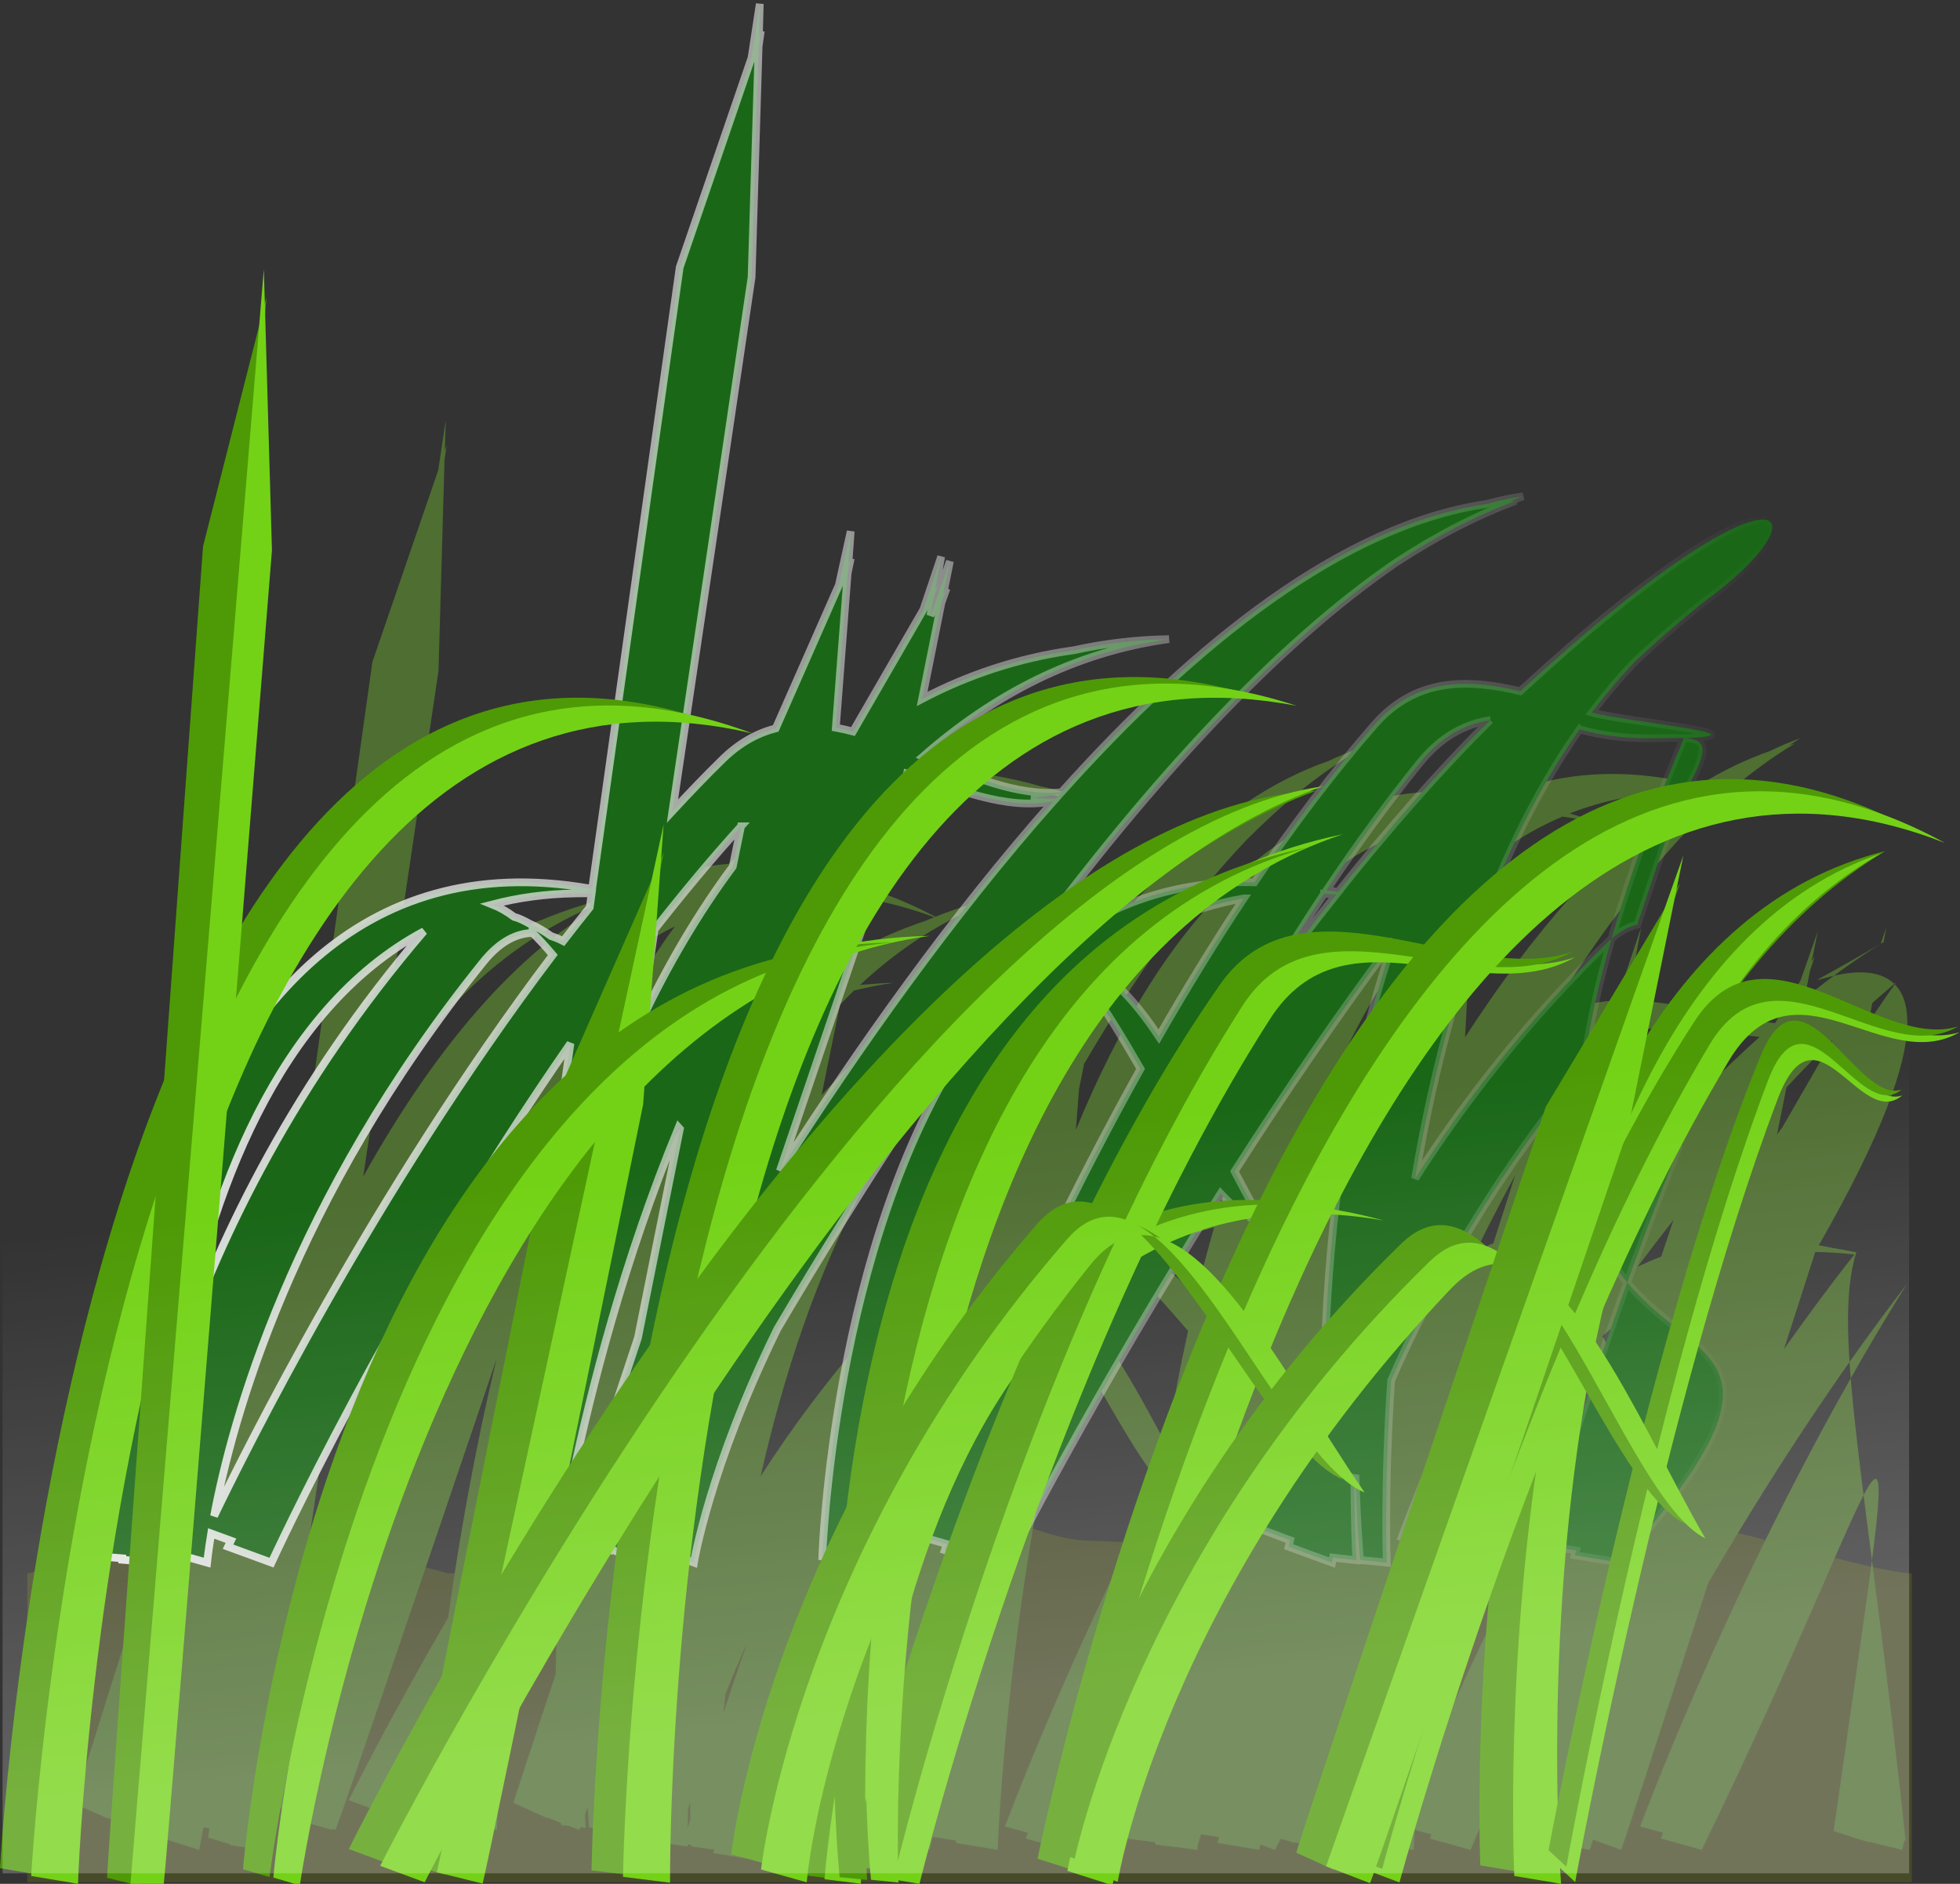 <?xml version="1.0" encoding="UTF-8" standalone="no"?>
<!-- Created with Inkscape (http://www.inkscape.org/) -->

<svg
   xmlns:dc="http://purl.org/dc/elements/1.1/"
   xmlns:cc="http://creativecommons.org/ns#"
   xmlns:rdf="http://www.w3.org/1999/02/22-rdf-syntax-ns#"
   xmlns:svg="http://www.w3.org/2000/svg"
   xmlns="http://www.w3.org/2000/svg"
   xmlns:xlink="http://www.w3.org/1999/xlink"
   xmlns:sodipodi="http://sodipodi.sourceforge.net/DTD/sodipodi-0.dtd"
   xmlns:inkscape="http://www.inkscape.org/namespaces/inkscape"
   id="svg10449"
   sodipodi:docname="02.svg"
   viewBox="0 0 253.878 244.007"
   sodipodi:version="0.32"
   version="1.0"
   inkscape:output_extension="org.inkscape.output.svg.inkscape"
   inkscape:version="0.48.4 r9939"
   width="100%"
   height="100%">
  <rect x="0" y="0" width="253.878" height="244.007" fill="#333333" stroke="none"/>
  <defs
     id="defs10451">
    <linearGradient
       inkscape:collect="always"
       id="linearGradient4051">
      <stop
         style="stop-color:#e5e7e5;stop-opacity:1;"
         offset="0"
         id="stop4053" />
      <stop
         style="stop-color:#e5e7e5;stop-opacity:0;"
         offset="1"
         id="stop4055" />
    </linearGradient>
    <linearGradient
       id="linearGradient10445"
       y2="799.22"
       gradientUnits="userSpaceOnUse"
       x2="485.08"
       gradientTransform="matrix(0.357,0,0,1,-21.345,-352.88)"
       y1="872.76"
       x1="487.9"
       inkscape:collect="always">
      <stop
         id="stop10441"
         style="stop-color:#ffffff;stop-opacity:.229"
         offset="0" />
      <stop
         id="stop10443"
         style="stop-color:#ffffff;stop-opacity:0"
         offset="1" />
    </linearGradient>
    <linearGradient
       inkscape:collect="always"
       xlink:href="#linearGradient4051"
       id="linearGradient4059"
       x1="35.255"
       y1="400.91"
       x2="253.088"
       y2="400.91"
       gradientUnits="userSpaceOnUse" />
  </defs>
  <sodipodi:namedview
     id="base"
     bordercolor="#666666"
     inkscape:pageshadow="2"
     inkscape:window-y="-8"
     pagecolor="#ffffff"
     inkscape:window-height="988"
     inkscape:zoom="2.8284271"
     inkscape:window-x="-8"
     showgrid="false"
     borderopacity="1.0"
     inkscape:current-layer="layer1"
     inkscape:cx="208.98721"
     inkscape:cy="127.32706"
     inkscape:window-width="1680"
     inkscape:pageopacity="0.0"
     inkscape:document-units="px"
     fit-margin-top="0"
     fit-margin-left="0"
     fit-margin-right="0"
     fit-margin-bottom="0"
     inkscape:window-maximized="1">
    <inkscape:grid
       type="xygrid"
       id="grid3281"
       empspacing="5"
       visible="true"
       enabled="true"
       snapvisiblegridlinesonly="true"
       originx="-3.7829572e-006px"
       originy="-8.9279299e-006px" />
  </sodipodi:namedview>
  <g
     id="layer1"
     inkscape:label="Capa 1"
     inkscape:groupmode="layer"
     transform="translate(-23.026,-299.46)">
    <path
       id="rect10447"
       sodipodi:nodetypes="ccccccccccscccc"
       style="fill:#484b2a"
       d="m 26.561,503.25 30.57,-6.36 23.943,6.36 13.718,-0.05 2.995,20.49 -1.287,-32.54 20.741,6.45 25.189,-6.22 c 5.63,2.15 15.548,7.69 21.954,7.65 l 35.164,1.4 c 6.134,32.7 2.434,5.87 20.628,-4.17 10.19,-5.61 41.968,6.66 50.476,6.99 v 40 H 26.56 l 0.001,-40 z"
       inkscape:connector-curvature="0" />
    <path
       id="path9586"
       sodipodi:nodetypes="cccccccccccccccccccccccccccccccccccccccccccccccccccccccccccccccccccccccccccccccccccccccccccccccccccccccccccccccccccccccccccccccccccccccccccccccccccccccccccccccccccccccccccccccccccccccccccccccscccccccccccccccccccccccccccccccccccccccccccccccccccccccccccccccccccccccccccccccccccccccccccccccccccccccccccccccccccccccccccccccccccccccccccccccccccccccccccscccscccccccccccccccccccccccccccccccccccccccccccccccccccc"
       style="fill:#4f6e32"
       d="m 263.48,461.67 c -1.05,-0.23 -2.08,-0.41 -3.09,-0.57 -0.59,-0.12 -1.2,-0.24 -1.78,-0.34 33.442,-58.343 -19.714,-22.755 8.4,-39.28 l 0.35,-1.91 -0.72,2.13 c -3.32,2.07 -6.61,4.45 -9.88,7.09 l 0.72,-3.62 0.63,-1.85 -0.41,0.69 0.78,-3.91 -2.22,6.32 -3.31,5.56 c -6.19,-0.65 -12.98,-2.88 -19.09,-2.97 l 0.84,-4.5 0.56,-1.72 -0.37,0.66 0.72,-3.88 -2.1,6.25 -1.9,3.28 c -3.73,0.31 -7.1,1.62 -9.85,4.88 6.58,-10.98 13.72,-20.84 21.25,-28.41 1.15,-1.1 2.28,-2.15 3.44,-3.15 1.37,0.15 2.77,0.35 4.19,0.62 -1.24,-0.4 -2.46,-0.76 -3.66,-1.06 2.8,-2.39 5.65,-4.48 8.53,-6.22 -0.24,0.06 -0.48,0.15 -0.72,0.22 0.5,-0.31 0.98,-0.63 1.47,-0.91 -1.36,0.47 -2.69,1.05 -4.03,1.69 -3.1,1.08 -6.14,2.56 -9.12,4.41 -0.1,-0.02 -0.19,-0.05 -0.28,-0.07 -9.73,-2.38 -18.17,-1.59 -25.5,1.53 -26.69,-4.69 -43.91,16.38 -54.94,43.16 l 0.4,-5.25 0.66,-3.28 c 6.5,-11.08 13.56,-21.17 21.03,-29 4.51,-4.53 9.13,-8.36 13.88,-11.22 -0.23,0.06 -0.46,0.13 -0.69,0.19 0.48,-0.3 0.98,-0.57 1.47,-0.85 -1.36,0.47 -2.72,1.02 -4.06,1.66 -6.97,2.42 -13.61,6.92 -19.91,12.88 -15.42,2.84 -31.19,14.89 -45.72,30.37 l 2.38,-11.69 c 0.59,-0.62 1.19,-1.24 1.81,-1.84 1.69,-0.41 3.41,-0.76 5.19,-1 -1.5,0.03 -2.97,0.15 -4.41,0.28 5.51,-5.15 11.94,-9.23 19.5,-11.75 -3.45,0.71 -6.68,1.7 -9.72,2.91 -2.21,-1.16 -4.37,-2.13 -6.5,-2.91 -3.43,-1.55 -6.76,-2.63 -10,-3.28 9.93,-8.26 22.28,-12.11 37.66,-8.5 -2.62,-0.97 -5.14,-1.69 -7.6,-2.22 -16.63,-4.84 -29.85,-0.06 -40.31,10.06 -5.03,0.39 -9.79,1.85 -14.31,4.13 -3.594,0.79 -6.956,1.86 -10.096,3.19 -7.753,2.58 -14.264,6.59 -19.75,11.59 0.248,-1.67 0.359,-2.49 0.594,-4.06 l 0.812,-4.28 0.563,-1.72 -0.375,0.65 0.718,-3.87 -0.593,1.81 c 1.621,-10.91 4.812,-32.44 4.812,-32.44 l 0.781,-27.37 0.282,-1.85 -0.25,0.69 0.125,-3.94 -0.969,6.47 -8.531,24.85 c 0,0 -4.167,29.59 -7.782,55.31 l -3.343,5.78 c 0,0 -0.598,1.85 -0.625,1.94 -2.955,5.46 -5.316,11.3 -7.219,17.28 -25.074,19.94 -28.75,69.94 -28.75,69.94 l 2.812,0.34 c -0.002,0.02 -0.031,0.19 -0.031,0.19 l 4.188,0.5 c 0,0 1.678,-37.26 18.812,-60.1 -0.738,3.26 -1.355,6.52 -1.875,9.72 -7.236,22.74 -14.564,45.92 -14.781,47 l 4.344,1.91 0.031,-0.06 4.187,1.53 c 0.003,-0.01 0.028,-0.12 0.032,-0.13 l 2.406,0.78 c -0.007,0.04 -0.063,0.29 -0.063,0.29 l 5.219,1.65 c 0,0 0.222,-1.2 0.563,-2.9 l 0.75,0.09 c -0.021,0.18 -0.155,1.17 -0.157,1.22 l 2.875,0.87 0,0.1 0.657,0.09 0.5,0.16 0,-0.07 2.937,0.44 c 0.195,-0.82 4.374,-28.5 8.938,-59.06 2.708,-6.84 5.734,-13.74 9.156,-20.34 2.39,-0.42 4.91,-0.65 7.562,-0.63 -0.231,0.69 -0.666,1.94 -0.937,2.75 -13.001,21.61 -18.612,48.01 -20.844,62.34 -1.58,4.79 -2.796,8.48 -2.875,8.85 l 1.625,0.75 c -0.044,0.46 -0.094,0.9 -0.094,0.9 l 3.063,0.88 c 0,0 0.043,-0.35 0.062,-0.5 l 0.407,0.16 c -0.01,0.1 -0.032,0.43 -0.032,0.43 l 3.063,0.88 c 0,0 0.029,-0.14 0.031,-0.16 l 0.406,0.16 c 0.599,-1.3 12.308,-35.8 20.875,-61.03 -2.902,12.07 -4.918,23.75 -6.281,33.53 -8.08,13.94 -12.875,23.65 -12.875,23.65 l 3.875,1.44 c -0.018,0.04 -0.25,0.5 -0.25,0.5 l 5.125,1.91 c 0,0 0.901,-1.69 1.5,-2.85 -0.026,0.42 -0.062,1.07 -0.062,1.07 l 3.625,0.59 c -0.002,0.03 -0.032,0.28 -0.032,0.28 l 5.407,0.91 c 0,0 0.294,-9.02 1.812,-22.35 1.947,-3.38 4.019,-6.89 6.344,-10.75 -0.324,4.65 -0.489,8.98 -0.531,12.91 -3.075,9.25 -5.351,16.14 -5.469,16.69 l 3.437,1.56 0.063,0.03 0.844,0.38 0.031,-0.07 1.75,0.69 c 0.004,0.05 0.031,0.28 0.031,0.28 l 1.031,0.13 1.344,0.5 c 0.009,-0.02 0.111,-0.31 0.125,-0.35 l 0.688,0.07 c 0,0 -0.052,-0.72 -0.094,-1.75 0.106,-0.3 0.203,-0.51 0.344,-0.91 0.106,1.53 0.187,2.63 0.187,2.63 l 3.155,0.31 c 0,0 -0.14,-5.1 0.13,-13 2.28,-6.65 5.28,-15.51 8.34,-24.5 -0.76,5.25 -1.26,10.26 -1.59,14.84 -4.72,11.23 -6.19,18.72 -6.19,18.72 l 3.47,1.28 c -0.05,0.24 -0.19,0.75 -0.19,0.75 l 2.41,0.88 c 0.05,1.6 0.09,2.72 0.09,2.72 l 3.16,0.46 0,-0.28 0.47,0.1 0,0.18 2.96,0.41 c 0,0.03 -0.12,0.44 -0.12,0.44 l 5.41,0.9 c 0,0 0.59,-1.95 1.28,-4.21 l 3.31,0.93 c -0.02,0.04 -0.22,0.5 -0.22,0.5 l 5.28,1.47 c 0,0 0.31,-0.69 0.35,-0.78 l 4.75,0.78 c 0,0 -0.01,-0.77 0.03,-2.09 l 2.53,0.81 0.19,0.03 0.75,0.25 0,-0.06 4.37,1.06 c 0.03,-0.09 0.27,-1.22 0.38,-1.69 l 3.06,0.5 c 0,0.04 -0.03,0.29 -0.03,0.29 l 5.4,0.9 c 0,0 1.04,-30.34 8.78,-62.19 0.5,-0.87 1,-1.75 1.5,-2.62 3.69,6.19 7.25,13.02 10.66,17.25 -12.44,24.13 -20,44.53 -20,44.53 l 2.97,0.81 c -0.05,0.15 -0.28,0.75 -0.28,0.75 l 5.28,1.47 c 0,0 3.31,-8.98 9.09,-22.09 -0.73,8.61 -1.02,15.08 -1.12,18.31 -0.1,0.35 -0.5,1.66 -0.5,1.66 l 0.44,0.06 c -0.01,0.15 0,0.62 0,0.62 l 3.53,0.44 -0.03,0.1 0.12,0.03 0,0.18 4.81,0.6 0.47,0.09 0,-0.03 0.16,0.03 0,-0.53 c 0.03,-0.11 0.35,-1.09 0.47,-1.5 l 2.31,0.38 c -0.04,0.14 -0.19,0.75 -0.19,0.75 l 5.41,0.9 c 0,0 0.12,-0.56 0.15,-0.69 l 1.88,0.69 c 0,0 0.59,-1.13 0.75,-1.44 l 1.84,0.54 0,-0.07 3.19,0.72 0.69,0.25 0,-0.12 0.5,0.12 c 0.03,-0.12 0.29,-1.42 0.44,-2.12 l 1.46,0.65 0.04,-0.06 4.18,1.53 c 0.02,-0.04 0.21,-0.6 0.25,-0.72 l 0.41,0.07 0,0.15 4.22,0.5 c 0,0 0.03,-1.05 0.15,-2.59 l 2.16,0.59 c -0.02,0.04 -0.22,0.53 -0.22,0.53 l 5.28,1.47 c 0,0 0.76,-1.78 1.28,-3.03 l 3.32,1.5 0.03,-0.06 4.19,1.59 c 0.03,-0.06 0.3,-0.95 0.4,-1.22 l 3.25,1.22 c 0,0 0.19,-0.4 0.22,-0.47 l 2.75,0.47 c 0,0 0.33,-1.1 0.41,-1.34 l 3.65,1.34 c 0.35,-0.78 5.57,-16.91 11.28,-34.56 7.09,-12.14 15.86,-25.9 25.75,-38.75 -20.91,33.3 -34.56,70.28 -34.56,70.28 l 2.97,0.81 c -0.05,0.15 -0.28,0.75 -0.28,0.75 l 5.28,1.47 c 25.847,-52.901 27.148,-73.406 17.09,-2.44 l 3.6,1.16 0.22,0.06 0.72,0.22 0,-0.06 4.34,1.06 c 0.02,-0.07 0.22,-0.95 0.28,-1.22 l 0.22,0.03 c 0,0.04 -0.03,0.29 -0.03,0.29 -4.783,-45.228 -9.723,-66.147 -6.41,-76.5 z M 240.76,402.1 c 0.28,0 0.56,0.03 0.85,0.03 -10.52,7.01 -20.19,18.38 -28.82,31.69 l 0.69,-12.53 0.38,-1.91 -0.32,0.75 0.22,-4 -1.28,6.57 -8.53,20.4 c -3.5,4.26 -6.89,8.8 -10.12,13.5 -0.5,-0.07 -0.99,-0.16 -1.47,-0.22 -0.99,-0.17 -1.96,-0.29 -2.91,-0.4 6.91,-22.72 18.05,-43.18 35.97,-50.75 1.58,0.22 3.16,0.49 4.81,0.87 -1.32,-0.49 -2.6,-0.9 -3.87,-1.28 4.38,-1.72 9.18,-2.67 14.4,-2.72 z m -28.59,3.22 c -3.46,2.15 -6.64,4.85 -9.56,8 -10.77,7.15 -21.14,18.1 -30.63,30.6 8.87,-19.7 21.68,-35.47 40.19,-38.6 z m -40.06,8.66 c -1.74,1.8 -3.45,3.69 -5.13,5.69 l 0.44,-2.16 -1,2.84 c -0.34,0.42 -0.69,0.83 -1.03,1.25 -0.41,0.12 -0.82,0.22 -1.22,0.35 l 0.03,-0.22 0.41,-1.94 -0.32,0.75 0.13,-1.84 c 0.51,-0.37 1.02,-0.72 1.53,-1.07 2.05,-1.34 4.11,-2.55 6.16,-3.65 z m -44.16,1.28 c 5.08,-0.03 10.45,0.91 16.09,3 -0.35,0.14 -0.71,0.29 -1.06,0.44 -3.54,1.19 -6.83,2.66 -9.87,4.4 l 0.15,-0.72 0.6,-1.65 -0.38,0.62 0.78,-3.84 -2.18,6.19 -0.04,0.06 c -2.33,1.41 -4.53,2.96 -6.59,4.66 -5.12,0.9 -9.85,2.49 -14.22,4.59 3.65,-6.67 7.85,-12.65 12.69,-17.53 1.33,-0.15 2.66,-0.21 4.03,-0.22 z m -25.41,0.53 c -12.881,6.74 -23.684,20.33 -32.465,36.06 0.579,-3.89 0.632,-4.17 1.188,-7.9 7.283,-12.7 17.364,-23.1 31.277,-28.16 z m 61.5,3.16 -0.71,3.25 c -0.95,0.31 -1.87,0.64 -2.79,1 -1.14,0.34 -2.25,0.69 -3.34,1.09 2.28,-1.92 4.56,-3.7 6.84,-5.34 z m -53.59,0.5 c -4.76,6.44 -8.81,14.03 -12.281,22.22 -0.156,0.13 -0.314,0.27 -0.469,0.4 l 3.38,-16.62 c 2.98,-2.37 6.1,-4.4 9.37,-6 z m 53.78,3.59 c -0.05,0.07 -0.1,0.15 -0.15,0.22 l 0,-0.13 c 0.05,-0.02 0.1,-0.06 0.15,-0.09 z m -1.37,0.72 -1.19,2.66 c -9.76,13.22 -18.36,29.25 -25.56,45.03 -5.76,6.52 -10.58,13.03 -14.57,19.25 5.87,-25.89 17.68,-54.84 41.32,-66.94 z m 105.78,2.94 c -1.09,1.5 -2.14,3.05 -3.19,4.62 -0.11,0.12 -0.24,0.23 -0.34,0.35 l 0.43,-2.29 c 1.03,-0.91 2.07,-1.82 3.1,-2.68 z M 97.7,428.35 86.763,446.6 82.888,458.1 c -2.309,-0.39 -4.522,-0.57 -6.657,-0.62 6.038,-11.26 13.157,-21.52 21.469,-29.13 z m 140.97,4.22 c 3.95,-0.07 8.16,0.85 12.28,1.19 -2.36,2.14 -4.72,4.37 -7.03,6.72 -3.71,-0.13 -7.68,-1.32 -11.69,-2.6 l 0.78,-4.28 c 1.79,-0.71 3.69,-0.99 5.66,-1.03 z m -118.06,0.35 c -12.34,12.8 -18.88,30.87 -22.254,48.34 -1.88,2.81 -3.725,5.59 -5.468,8.31 2.75,-14.76 6.841,-30.94 12.942,-45.34 4.44,-4.49 9.37,-8.32 14.78,-11.31 z m 139.81,1.25 -6.53,11.31 c -0.23,0.31 -0.46,0.63 -0.69,0.94 l 1.22,-6.1 c 1.98,-2.12 3.99,-4.19 6,-6.15 z m -71.72,0.9 c -2.98,6.49 -5.51,13.48 -7.66,20.69 -2.89,0.22 -5.6,0.77 -8.15,1.56 5.02,-7.79 10.31,-15.33 15.81,-22.25 z m 43.06,5.13 c 3.6,0.87 7.22,1.81 10.75,1.75 -5.36,5.56 -10.56,11.63 -15.53,17.9 0.47,-1.45 2.69,-8.34 2.69,-8.34 z m -12.47,11.47 c -0.17,0.55 -2.18,6.77 -2.84,8.84 -0.91,0.28 -1.79,1.06 -2.66,2.44 -0.43,0.7 -0.85,1.39 -1.28,2.09 2.14,-4.53 4.4,-8.99 6.78,-13.37 z m -28.71,5.28 c 0.96,-0.02 1.93,0.02 2.93,0.06 -2.56,3.74 -5.03,7.57 -7.4,11.44 0.9,-3.84 1.91,-7.67 3.03,-11.44 0.47,-0.02 0.95,-0.05 1.44,-0.06 z m 49.21,0.53 c -0.28,0.83 -1.18,3.52 -1.59,4.75 -1.05,0.39 -2.06,0.83 -3.06,1.31 1.53,-2.04 3.08,-4.06 4.65,-6.06 z m -59.5,0.94 c -0.83,2.94 -1.63,5.9 -2.34,8.87 -2.17,-2.19 -4.31,-4.05 -6.37,-5.25 2.66,-1.53 5.57,-2.76 8.71,-3.62 z m 77.88,3.21 c 1.63,0.02 3.32,0.12 5.06,0.32 -3.17,3.99 -6.19,8.11 -9.12,12.25 1.55,-4.82 3.16,-9.84 4,-12.44 0.02,-0.04 0.04,-0.08 0.06,-0.13 z m -88.91,1.88 c 2.53,2.46 5.12,5.39 7.66,8.34 -1.1,4.98 -2.03,9.93 -2.84,14.75 -3.04,-5.76 -6.22,-11.58 -9.54,-15.75 1.39,-2.35 2.81,-4.69 4.25,-7.03 0.16,-0.1 0.32,-0.21 0.47,-0.31 z m 67,4.5 c -1.08,3.23 -1.76,5.21 -3.15,9.37 -0.84,-1.71 -1.65,-3.33 -2.5,-4.84 1.75,-1.66 3.64,-3.19 5.65,-4.53 z m -7.9,6.81 c 0.98,1.97 1.95,3.96 2.9,5.88 -11.64,20.66 -20.24,39.81 -24.25,49.18 0.77,-5.94 2.19,-14.14 4.72,-22.84 0.69,-2.13 1.26,-3.96 1.97,-6.16 3.29,-9.37 7.97,-18.8 14.66,-26.06 z m -38.38,2.72 c -0.37,0.86 -0.73,1.71 -1.09,2.56 -0.08,-0.09 -0.15,-0.19 -0.22,-0.28 0.43,-0.76 0.88,-1.52 1.31,-2.28 z m -2.97,5.28 c 0.18,0.16 0.36,0.29 0.53,0.44 -2.57,6.17 -4.91,12.18 -7,17.78 0.3,-2.55 0.63,-5.16 1,-7.84 1.75,-3.41 3.55,-6.86 5.47,-10.38 z m -67.18,29.38 c -1.18,3.36 -2.16,6.31 -3.1,9.15 0.08,-0.81 0.16,-1.58 0.25,-2.43 0.83,-2.1 1.76,-4.35 2.85,-6.72 z m -7.41,20.62 c 0.01,0.87 0.01,1.57 0.03,2.25 -0.13,0.44 -0.26,0.84 -0.34,1.13 0,-0.68 0.01,-1.32 0.03,-2.28 0.08,-0.35 0.18,-0.68 0.28,-1.1 z"
       inkscape:connector-curvature="0" />
    <path
       id="path9121"
       style="fill:#1a6718;fill-opacity:1;stroke:url(#linearGradient4059)"
       d="m 121.44,299.96 -1.06,6.97 -9.31,27.15 c 0,0 -5.68,40.13 -11.346,80.5 -0.095,-0.01 -0.187,-0.02 -0.281,-0.03 -60.495,-10.59 -63.688,86.5 -63.688,86.5 l 3.094,0.25 c -10e-4,0.02 0,0.19 0,0.19 l 4.563,0.37 c 0,0 0.033,-1.08 0.093,-2.65 l 0.719,0.19 c -0.037,0.27 -0.125,0.84 -0.125,0.84 l 5.75,1.62 c 0,0 0.138,-1.34 0.531,-3.78 l 2.563,0.94 c -0.071,0.15 -0.375,0.78 -0.375,0.78 l 5.625,2.06 c 0,0 15.662,-34.13 38.719,-67.25 -2.814,20.1 -5.423,38.97 -7.063,50.88 -1.239,7.35 -1.712,12.18 -1.844,13.62 -0.013,0.12 -0.123,0.97 -0.125,1 l 3.125,0.97 0,0.1 0.657,0.09 0.593,0.19 0,-0.1 2.438,0.38 0.406,0.12 0,-0.06 0.375,0.06 c 0.077,-0.32 0.807,-4.98 1.781,-11.4 2.279,-10.71 6.515,-27.64 13.685,-45 0.06,0.06 0.11,0.12 0.16,0.19 -2.07,10.25 -3.59,17.86 -5.44,27.09 -4.2,12.59 -7.58,22.77 -8.092,24.53 -0.039,0.08 -0.219,0.41 -0.219,0.41 l 0.063,0.03 c -0.009,0.03 -0.09,0.29 -0.094,0.31 l 3.752,1.72 0.22,0.09 0.78,0.35 0.03,-0.07 4.53,1.75 c 0,0 0.03,-0.08 0.03,-0.09 l 0.25,0.09 c 0,0 0.09,-0.15 0.1,-0.15 l 0.46,0.15 c 0.02,-0.03 0.16,-0.51 0.19,-0.59 l 2.5,0.59 c 0.02,-0.05 0.18,-0.77 0.22,-0.93 l 2.53,0.93 c 0,0 2.03,-12.4 10.81,-30.28 5.24,-8.89 11.49,-19.04 18.47,-29.53 1.86,-2.41 3.82,-4.86 5.91,-7.31 -17.23,25.83 -18.56,66.31 -18.56,66.31 l 3.09,0.25 0,0.19 4.56,0.37 c 0,0 0.21,-52.47 26.03,-75.78 2.55,3.37 5.09,7.57 7.54,11.82 -17.4,31.21 -28.29,60.65 -28.29,60.65 l 3.22,0.91 c -0.05,0.14 -0.28,0.78 -0.28,0.78 l 5.75,1.62 c 0,0 0.25,-0.64 0.31,-0.81 l 2.16,0.81 c 0,0 10.93,-21.58 27.5,-47.81 1.11,1.21 2.21,2.15 3.28,2.69 -0.05,-0.09 -0.1,-0.19 -0.15,-0.28 0.92,0.94 1.83,1.7 2.75,2.15 -1.33,-2.28 -2.69,-4.81 -4.07,-7.43 6.23,-9.74 13.22,-20.02 20.66,-30 -6.24,17.89 -8.39,37.26 -8.94,52.47 -6.38,14.19 -8.31,23.9 -8.31,23.9 l 3.78,1.41 c -0.06,0.27 -0.19,0.84 -0.19,0.84 l 5.63,2.06 c 0,0 0.09,-0.48 0.12,-0.65 l 3.03,0.34 c 0,0 -0.26,-4.04 -0.25,-10.69 0.04,-0.12 0.09,-0.25 0.13,-0.37 0.19,6.85 0.59,11.03 0.59,11.03 l 3.47,0.34 c 0,0 -0.39,-9.57 0.56,-23.59 5.03,-11.57 13.17,-26.34 26.1,-41.84 -3.14,9.34 -4.37,13.04 -7.75,23.15 -10.68,21.91 -16.97,38.97 -16.97,38.97 l 3.22,0.91 c -0.06,0.14 -0.31,0.78 -0.31,0.78 l 5.75,1.62 c 0,0 0.14,-0.36 0.15,-0.4 l 1.41,0.4 c 0,0 0.4,-0.93 0.47,-1.09 l 2.84,1.09 c 0.34,-0.74 5.15,-14.74 10.66,-30.87 3.42,-7.08 7.37,-14.95 11.78,-23.22 -11.41,28.51 -17.85,51.78 -17.85,51.78 l 4.47,0.75 c -0.01,0.04 -0.18,0.6 -0.18,0.6 l 5.87,0.96 c 42.685,-48.666 -34.843,-4.137 8.25,-106.78 11.49,-0.421 -8.424,-2.245 -11.91,-3.34 1.67,-2.21 3.44,-4.32 5.32,-6.31 0.05,-0.05 0.1,-0.08 0.15,-0.13 0.05,-0.05 0.08,-0.11 0.13,-0.15 2.94,-2.78 5.94,-5.34 8.9,-7.72 16.425,-11.835 10.885,-20.447 -23.78,11.56 -6.95,-1.66 -13.59,-1.71 -18.9,4.37 -5.45,6.24 -10.65,13.15 -15.53,20.38 -10.37,-0.27 -18.8,2.92 -25.69,8.19 -0.18,-0.08 -0.36,-0.16 -0.53,-0.22 -0.61,-0.53 -1.21,-0.97 -1.82,-1.35 14.36,-19.17 30.47,-37.18 46.47,-48.09 5.17,-3.38 10.35,-6.07 15.44,-7.94 -0.26,0.02 -0.52,0.05 -0.78,0.07 0.57,-0.22 1.15,-0.47 1.72,-0.66 -1.58,0.22 -3.16,0.57 -4.75,1 -18.61,2.74 -37.75,18.03 -55.06,37.34 -5.63,0.56 -11.77,-2.09 -17.94,-4.62 8.98,-7.9 19.52,-13.52 31.87,-15.22 -4.32,0.08 -8.42,0.58 -12.31,1.44 -7.22,1 -13.75,3.21 -19.66,6.31 l 2.5,-12.47 0.66,-1.84 -0.41,0.68 0.85,-4.21 -2.41,6.81 -0.12,0.22 0.4,-2.22 0.63,-1.88 -0.41,0.72 0.78,-4.25 -2.31,6.88 -9.12,15.78 c -0.75,-0.2 -1.49,-0.37 -2.22,-0.5 l 1.53,-20 0.4,-1.91 -0.31,0.72 0.31,-4.25 -1.53,6.97 -8.18,18.56 c -2.37,0.61 -4.68,1.86 -6.85,3.97 -2.21,2.16 -4.37,4.42 -6.53,6.75 5.02,-33.73 10.25,-69.16 10.25,-69.16 l 0.91,-29.9 0.28,-1.97 -0.25,0.75 z m 94.6,92.78 c -6.83,6.77 -13.41,14.36 -19.69,22.25 -0.51,-0.09 -1,-0.15 -1.5,-0.22 3.82,-5.71 7.83,-11.23 12,-16.41 2.83,-3.52 5.93,-5.11 9.19,-5.62 z m 11.59,1.19 c 12.712,3.625 20.818,-3.762 12.63,9.93 0,0 -3.73,11.13 -5.16,15.38 -1.26,0.27 -2.54,1 -3.81,2.25 -10.53,10.25 -18.67,20.78 -24.97,30.62 3.34,-19.67 9.58,-41.5 21.31,-58.18 z m -87.12,5.72 c 6.26,1.85 12.67,4.83 18.96,3.59 -13.28,14.99 -25.45,32.24 -35.43,47.87 0.16,-0.5 0.18,-0.49 0.34,-1 7.34,-21.58 14.69,-43.25 14.69,-43.25 z m 19.87,2.56 c -0.2,0.22 -0.39,0.46 -0.59,0.69 -1.08,0.04 -2.14,-0.02 -3.22,-0.16 1.29,-0.01 2.57,-0.19 3.81,-0.53 z m -41.37,4.28 c -0.1,0.48 -0.87,4.26 -1.07,5.22 -4.57,6.14 -8.47,12.87 -11.78,19.81 l -0.06,-0.09 c 0.62,-4.15 1.09,-7.4 1.72,-11.6 3.62,-4.61 7.34,-9.1 11.19,-13.34 z m -21.47,8.69 c 0.697,-0.02 1.409,-0.02 2.125,0 -0.113,0.8 -0.138,1 -0.25,1.81 -1.159,1.45 -2.306,2.9 -3.438,4.37 -0.527,-0.27 -1.038,-0.48 -1.562,-0.65 -0.939,-0.67 -1.854,-1.21 -2.782,-1.6 -0.68,-0.38 -1.357,-0.72 -2.031,-0.9 -0.95,-0.71 -1.878,-1.23 -2.812,-1.6 3.324,-0.87 6.896,-1.37 10.75,-1.43 z m 97.003,0.03 c 0.51,0.02 1.03,0.08 1.56,0.12 -3.25,4.09 -6.42,8.25 -9.47,12.44 2.54,-4.23 5.17,-8.45 7.91,-12.56 z m -10.41,0.62 c -3.88,5.85 -7.55,11.87 -11,17.88 -2.73,-4.08 -5.58,-7.31 -8.5,-8.81 5.38,-4.48 11.8,-7.74 19.5,-9.07 z m -106.19,4.25 c -16.876,19.7 -26.34,39.55 -31.531,54.35 3.76,-19.53 12.276,-44.04 31.531,-54.35 z m 14.062,0.22 c 0.881,0.86 1.74,1.81 2.625,2.85 -23.245,30.72 -40.245,65.12 -43.875,72.68 2.259,-12.07 9.929,-40.78 34.844,-71.75 2.076,-2.58 4.228,-3.73 6.406,-3.78 z"
       inkscape:connector-curvature="0"
       sodipodi:nodetypes="cccccccccccccccccccccccccccccccccccccccccccccccccccccccccccccccccccccccccccccccccccccccccccccccccccccccscccccccccccccccccccccccccccccccccccccccccccccccccccccccccccccccccccccccccccccccccccccccccccccccc" />
    <g
       transform="translate(-83.044,-153.33)"
       id="g6606">
      <path
         inkscape:connector-curvature="0"
         d="m 106.07,694.77 c 0,0 9.8,-179.05 93.44,-147.99 -81.83,-19.19 -87.38,149 -87.38,149 l -6.06,-1.01 z"
         style="fill:#4e9a06"
         sodipodi:nodetypes="cccc"
         id="path6608" />
      <path
         inkscape:connector-curvature="0"
         d="m 110.11,695.78 c 0,0 9.8,-179.05 93.44,-147.99 -81.83,-19.19 -87.38,149 -87.38,149 l -6.06,-1.01 z"
         style="fill:#73d216"
         sodipodi:nodetypes="cccc"
         id="path6610" />
    </g>
    <g
       transform="translate(-134.227,-144.85)"
       id="g6618">
      <path
         inkscape:connector-curvature="0"
         d="m 260.92,687.14 c 0,0 7.6,-103.23 72.43,-85.32 -63.42,-11.07 -67.73,85.9 -67.73,85.9 l -4.7,-0.58 z"
         style="fill:#4e9a06"
         sodipodi:nodetypes="cccc"
         id="path6620" />
      <path
         inkscape:connector-curvature="0"
         d="m 264.05,687.72 c 0,0 7.6,-103.23 72.43,-85.32 -63.42,-11.07 -67.73,85.9 -67.73,85.9 l -4.7,-0.58 z"
         style="fill:#73d216"
         sodipodi:nodetypes="cccc"
         id="path6622" />
    </g>
    <g
       transform="translate(-109.077,-149.09)"
       id="g6624">
      <path
         inkscape:connector-curvature="0"
         d="m 323.85,690.17 c 0,0 -5.141,-117.09 52.429,-131.37 C 325.369,589.46 329.92,691.18 329.92,691.18 z"
         style="fill:#4e9a06"
         sodipodi:nodetypes="cccc"
         id="path6626" />
      <path
         inkscape:connector-curvature="0"
         d="m 328.25,691.54 c 0,0 -5.405,-114.359 47.474,-132.439 C 326.075,587.291 334.31,692.55 334.31,692.55 z"
         style="fill:#73d216"
         sodipodi:nodetypes="cccc"
         id="path6628" />
    </g>
    <g
       transform="translate(-275.185,-146.09)"
       id="g6630">
      <path
         inkscape:connector-curvature="0"
         d="m 411.25,688.54 c 0,0 17.57,-70.18 48.13,-114 10.74,-15.39 29.09,-0.3 42.83,-5 -12.51,7.1 -29.74,-7.24 -39.53,8.05 -29.01,45.37 -45.37,111.96 -45.37,111.96 l -6.06,-1.01 z"
         style="fill:#73d216"
         sodipodi:nodetypes="cscscc"
         id="path6632" />
      <path
         inkscape:connector-curvature="0"
         d="m 408.07,687.12 c 0,0 17.56,-70.18 48.13,-113.99 10.73,-15.39 31.91,0.4 45.66,-4.3 -12.52,7.11 -32.93,-8.3 -42.71,7 -29.02,45.36 -45.02,112.3 -45.02,112.3 l -6.06,-1.01 z"
         style="fill:#4e9a06"
         sodipodi:nodetypes="cscscc"
         id="path6634" />
    </g>
    <g
       inkscape:tile-y0="362.49224"
       transform="matrix(0.198,-0.044,0.038,0.265,-62.495,288.57)"
       inkscape:tile-x0="313.37179"
       id="g6642">
      <path
         inkscape:connector-curvature="0"
         d="M 308.15,1010.1 C 309.58,1001.6 490,389.51 490,389.51 l 62.86,-111.43 -224.71,739.22 -20,-7.2 z"
         style="fill:#4e9a06"
         sodipodi:nodetypes="ccccc"
         id="path6644" />
      <path
         inkscape:connector-curvature="0"
         d="m 343.06,1020.3 c 3.38,-8 190.26,-621.64 190.26,-621.64 l 20.44,-134.12 -231.42,751.06 20.72,4.7 z"
         style="fill:#73d216"
         sodipodi:nodetypes="ccccc"
         id="path6646" />
    </g>
    <g
       inkscape:tile-y0="509.7813"
       inkscape:tile-cy="634.91727"
       inkscape:tile-cx="84.960712"
       inkscape:tile-h="250.27194"
       transform="matrix(0.248,-0.016,0.018,0.268,-33.108,344.2)"
       inkscape:tile-w="19.843426"
       inkscape:tile-x0="75.038999"
       id="g6654">
      <path
         inkscape:connector-curvature="0"
         d="M 383.34,756.09 C 384.77,747.52 490,389.51 490,389.51 l 62.86,-111.43 -149.52,485.15 -20,-7.14 z"
         style="fill:#4e9a06"
         sodipodi:nodetypes="ccccc"
         id="path6656" />
      <path
         inkscape:connector-curvature="0"
         d="m 422.61,768.62 c 3.37,-8.01 110.71,-369.96 110.71,-369.96 l 20.44,-134.12 -154.54,497.23 23.39,6.85 z"
         style="fill:#73d216"
         sodipodi:nodetypes="ccccc"
         id="path6658" />
    </g>
    <g
       transform="matrix(0.99,0.143,-0.143,0.99,151.765,-162.78)"
       id="g6660">
      <path
         inkscape:connector-curvature="0"
         d="m 106.07,694.77 c 0,0 9.8,-179.05 93.44,-147.99 -81.83,-19.19 -87.38,149 -87.38,149 l -6.06,-1.01 z"
         style="fill:#4e9a06"
         sodipodi:nodetypes="cccc"
         id="path6662" />
      <path
         inkscape:connector-curvature="0"
         d="m 110.11,695.78 c 0,0 9.8,-179.05 93.44,-147.99 -81.83,-19.19 -87.38,149 -87.38,149 l -6.06,-1.01 z"
         style="fill:#73d216"
         sodipodi:nodetypes="cccc"
         id="path6664" />
    </g>
    <g
       transform="matrix(0.99,0.143,-0.143,0.99,-36.361,-175.76)"
       id="g6666">
      <path
         inkscape:connector-curvature="0"
         d="m 196.47,697.29 c 0,0 -7.07,-120.71 66.67,-132.83 -63.13,18.18 -63.13,133.34 -63.13,133.34 l -3.54,-0.51 z"
         style="fill:#73d216"
         sodipodi:nodetypes="cccc"
         id="path6668" />
      <path
         inkscape:connector-curvature="0"
         d="m 192.43,696.79 c 0,0 -7.57,-118.69 66.17,-130.82 -65.16,15.16 -62.63,131.32 -62.63,131.32 l -3.54,-0.5 z"
         style="fill:#4e9a06"
         sodipodi:nodetypes="cccc"
         id="path6670" />
    </g>
    <g
       transform="matrix(0.999,-0.041,0.041,0.999,-34.803,-148.01)"
       id="g6678">
      <path
         inkscape:connector-curvature="0"
         d="m 106.07,694.77 c 0,0 9.8,-179.05 93.44,-147.99 -81.83,-19.19 -87.38,149 -87.38,149 l -6.06,-1.01 z"
         style="fill:#4e9a06"
         sodipodi:nodetypes="cccc"
         id="path6680" />
      <path
         inkscape:connector-curvature="0"
         d="m 110.11,695.78 c 0,0 9.8,-179.05 93.44,-147.99 -81.83,-19.19 -87.38,149 -87.38,149 l -6.06,-1.01 z"
         style="fill:#73d216"
         sodipodi:nodetypes="cccc"
         id="path6682" />
    </g>
    <g
       transform="matrix(0.999,-0.041,0.041,0.999,-89.02,-145.6)"
       id="g6684">
      <path
         inkscape:connector-curvature="0"
         d="m 196.47,697.29 c 0,0 -7.07,-120.71 66.67,-132.83 -63.13,18.18 -63.13,133.34 -63.13,133.34 l -3.54,-0.51 z"
         style="fill:#73d216"
         sodipodi:nodetypes="cccc"
         id="path6686" />
      <path
         inkscape:connector-curvature="0"
         d="m 192.43,696.79 c 0,0 -7.57,-118.69 66.17,-130.82 -65.16,15.16 -62.63,131.32 -62.63,131.32 l -3.54,-0.5 z"
         style="fill:#4e9a06"
         sodipodi:nodetypes="cccc"
         id="path6688" />
    </g>
    <g
       transform="matrix(0.74,0.108,-0.081,0.994,-48.658,-187.2)"
       id="g6702">
      <path
         inkscape:connector-curvature="0"
         d="m 411.25,688.54 c 0,0 17.57,-70.18 48.13,-114 10.74,-15.39 29.09,-0.3 42.83,-5 -12.51,7.1 -29.74,-7.24 -39.53,8.05 -29.01,45.37 -45.37,111.96 -45.37,111.96 l -6.06,-1.01 z"
         style="fill:#73d216"
         sodipodi:nodetypes="cscscc"
         id="path6704" />
      <path
         inkscape:connector-curvature="0"
         d="m 408.07,687.12 c 0,0 17.56,-70.18 48.13,-113.99 10.73,-15.39 31.91,0.4 45.66,-4.3 -12.52,7.11 -32.93,-8.3 -42.71,7 -29.02,45.36 -45.02,112.3 -45.02,112.3 l -6.06,-1.01 z"
         style="fill:#4e9a06"
         sodipodi:nodetypes="cscscc"
         id="path6706" />
    </g>
    <g
       transform="matrix(0.994,0.108,-0.108,0.994,-292.735,-201.43)"
       id="g6708">
      <path
         inkscape:connector-curvature="0"
         d="m 488.19,692.48 c 0,0 0.07,-41.68 30.63,-85.5 10.74,-15.39 31.15,25.38 42.89,28.68 -12.51,-14.4 -29.8,-40.92 -39.59,-25.63 -29.01,45.37 -27.87,83.46 -27.87,83.46 l -6.06,-1.01 z"
         style="fill:#4e9a06"
         sodipodi:nodetypes="cscscc"
         id="path6710" />
      <path
         inkscape:connector-curvature="0"
         d="m 492.25,694.04 c 0,0 0.07,-41.68 30.63,-85.5 10.74,-15.39 30.09,25.2 41.83,28.5 -12.51,-14.4 -28.74,-40.74 -38.53,-25.45 -29.01,45.37 -27.87,83.46 -27.87,83.46 l -6.06,-1.01 z"
         style="fill:#73d216"
         sodipodi:nodetypes="cscscc"
         id="path6712" />
    </g>
    <g
       transform="matrix(0.982,0.188,-0.188,0.982,-120.06,-199.67)"
       id="g6714">
      <path
         inkscape:connector-curvature="0"
         d="m 323.85,690.17 c 0,0 39.76,-143.96 97.33,-158.24 -50.91,30.66 -91.26,159.25 -91.26,159.25 l -6.07,-1.01 z"
         style="fill:#4e9a06"
         sodipodi:nodetypes="cccc"
         id="path6716" />
      <path
         inkscape:connector-curvature="0"
         d="m 328.25,691.54 c 0,0 40.91,-142.29 93.79,-160.37 -49.65,28.19 -87.73,161.38 -87.73,161.38 l -6.06,-1.01 z"
         style="fill:#73d216"
         sodipodi:nodetypes="cccc"
         id="path6718" />
    </g>
    <g
       transform="matrix(0.393,0.188,-0.075,0.982,114.771,-212.36)"
       id="g6720">
      <path
         inkscape:connector-curvature="0"
         d="m 411.25,688.54 c 0,0 17.57,-70.18 48.13,-114 10.74,-15.39 29.09,-0.3 42.83,-5 -12.51,7.1 -29.74,-7.24 -39.53,8.05 -29.01,45.37 -45.37,111.96 -45.37,111.96 l -6.06,-1.01 z"
         style="fill:#73d216"
         sodipodi:nodetypes="cscscc"
         id="path6722" />
      <path
         inkscape:connector-curvature="0"
         d="m 408.07,687.12 c 0,0 17.56,-70.18 48.13,-113.99 10.73,-15.39 31.91,0.4 45.66,-4.3 -12.52,7.11 -32.93,-8.3 -42.71,7 -29.02,45.36 -45.02,112.3 -45.02,112.3 l -6.06,-1.01 z"
         style="fill:#4e9a06"
         sodipodi:nodetypes="cscscc"
         id="path6724" />
    </g>
    <g
       transform="matrix(0.982,0.188,-0.188,0.982,-190.869,-233.02)"
       id="g6726">
      <path
         inkscape:connector-curvature="0"
         d="m 488.19,692.48 c 0,0 0.07,-41.68 30.63,-85.5 10.74,-15.39 31.15,25.38 42.89,28.68 -12.51,-14.4 -29.8,-40.92 -39.59,-25.63 -29.01,45.37 -27.87,83.46 -27.87,83.46 l -6.06,-1.01 z"
         style="fill:#4e9a06"
         sodipodi:nodetypes="cscscc"
         id="path6728" />
      <path
         inkscape:connector-curvature="0"
         d="m 492.25,694.04 c 0,0 0.07,-41.68 30.63,-85.5 10.74,-15.39 30.09,25.2 41.83,28.5 -12.51,-14.4 -28.74,-40.74 -38.53,-25.45 -29.01,45.37 -27.87,83.46 -27.87,83.46 l -6.06,-1.01 z"
         style="fill:#73d216"
         sodipodi:nodetypes="cscscc"
         id="path6730" />
    </g>
    <g
       inkscape:tile-y0="509.7813"
       inkscape:tile-cy="634.91727"
       inkscape:tile-cx="84.960712"
       inkscape:tile-h="250.27194"
       transform="matrix(0.248,0.015,-0.016,0.268,107.975,331.05)"
       inkscape:tile-w="19.843426"
       inkscape:tile-x0="75.038999"
       id="g6744">
      <path
         inkscape:connector-curvature="0"
         d="M 383.34,756.09 C 384.77,747.52 490,389.51 490,389.51 l 62.86,-111.43 -149.52,485.15 -20,-7.14 z"
         style="fill:#4e9a06"
         sodipodi:nodetypes="ccccc"
         id="path6746" />
      <path
         inkscape:connector-curvature="0"
         d="m 422.61,768.62 c 3.37,-8.01 110.71,-369.96 110.71,-369.96 l 20.44,-134.12 -154.54,497.23 23.39,6.85 z"
         style="fill:#73d216"
         sodipodi:nodetypes="ccccc"
         id="path6748" />
    </g>
    <g
       transform="matrix(0.888,0,0,1,304.483,-153.33)"
       id="g6750" />
    <g
       transform="matrix(0.887,-0.041,0.036,0.999,254.044,-148.01)"
       id="g6822" />
    <rect
       id="rect10437"
       style="fill:url(#linearGradient10445)"
       height="131.52"
       width="246.95"
       y="410.58"
       x="23.358" />
  </g>
</svg>
